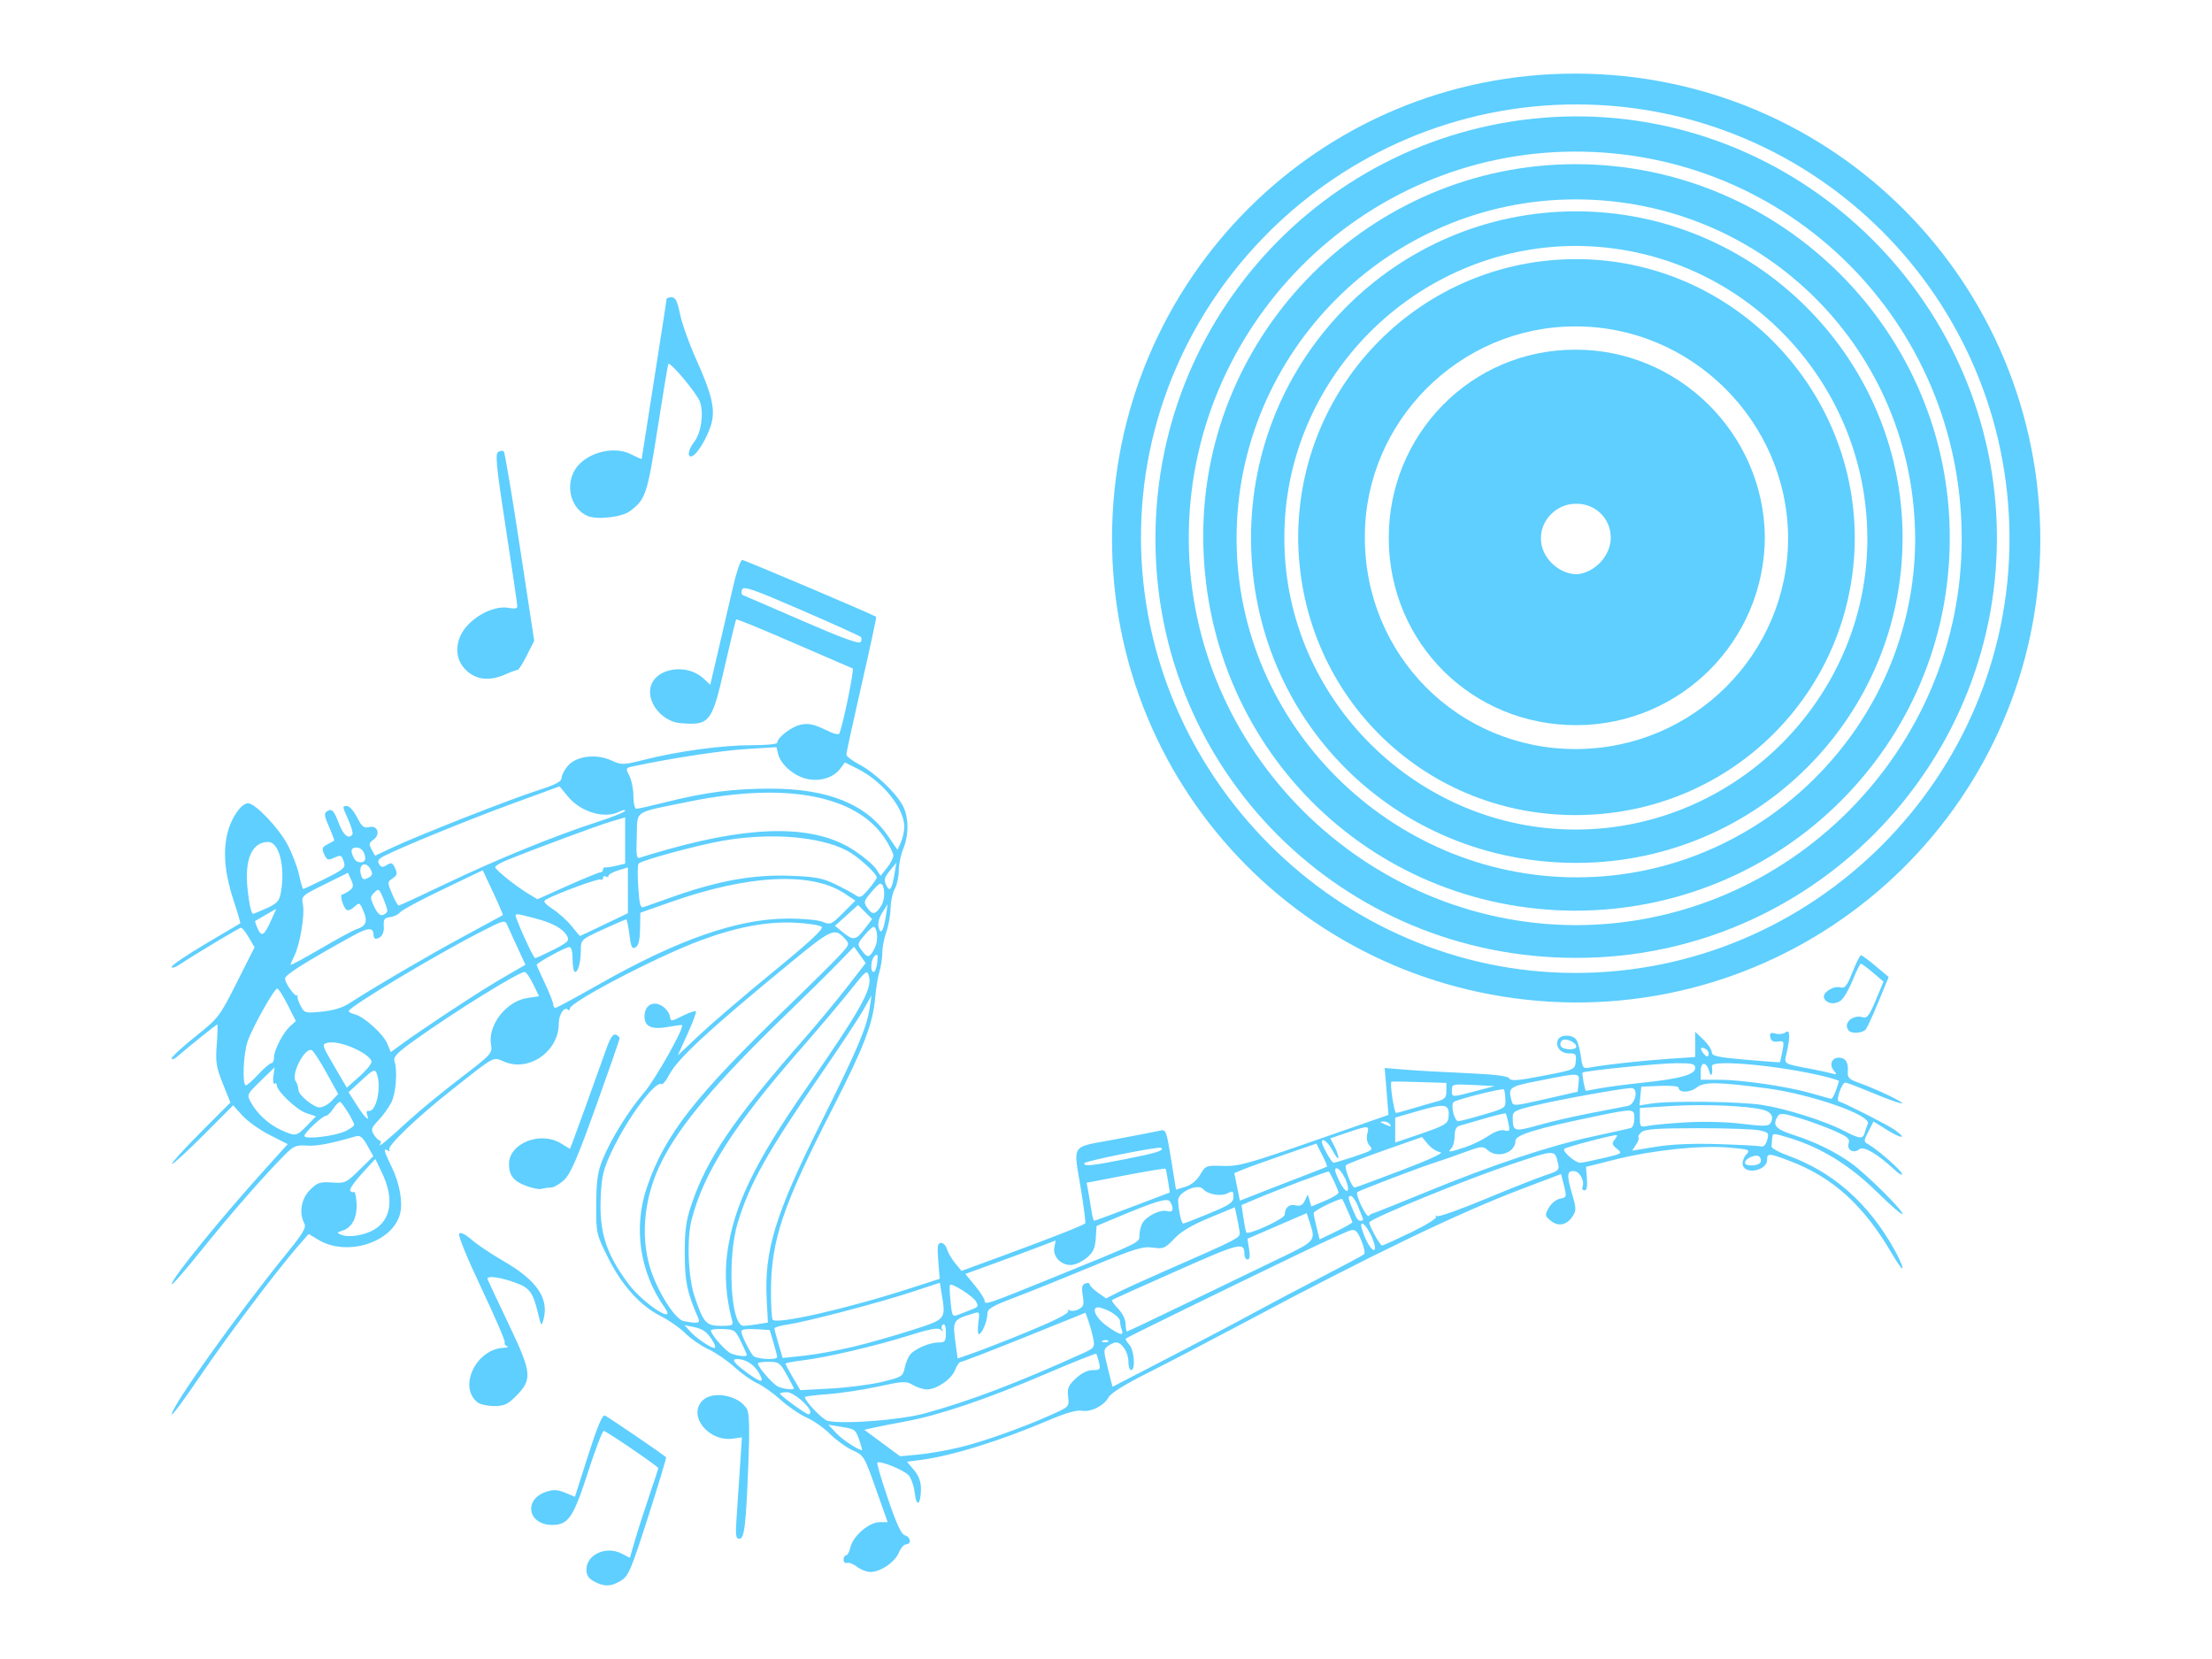 <?xml version="1.0" encoding="UTF-8" standalone="no"?><!DOCTYPE svg PUBLIC "-//W3C//DTD SVG 1.1//EN" "http://www.w3.org/Graphics/SVG/1.1/DTD/svg11.dtd"><svg width="100%" height="100%" viewBox="0 0 800 600" version="1.1" xmlns="http://www.w3.org/2000/svg" xmlns:xlink="http://www.w3.org/1999/xlink" xml:space="preserve" xmlns:serif="http://www.serif.com/" style="fill-rule:evenodd;clip-rule:evenodd;stroke-linejoin:round;stroke-miterlimit:2;"><path d="M726.761,194.481c-0.228,-86.432 -70.056,-156.487 -156.26,-156.715c-86.66,-0.228 -158.08,70.738 -157.853,156.942c0.228,85.75 71.193,156.943 156.715,157.17c86.66,0.228 157.625,-70.965 157.398,-157.397m-324.576,-0.455c0.455,-93.028 75.287,-167.633 167.86,-167.405c93.256,0.227 168.088,75.741 167.861,169.224c-0.455,92.574 -75.969,167.178 -168.77,166.724c-93.256,-0.91 -167.406,-75.742 -166.951,-168.543" style="fill:#00b4ff;fill-opacity:0.63;fill-rule:nonzero;"/><path d="M569.363,54.825c-77.106,0.227 -139.883,63.687 -139.428,140.566c0.455,76.196 63.686,138.973 139.883,139.201c76.879,-0 140.111,-63.46 139.656,-140.338c-0.227,-77.562 -62.549,-139.657 -140.111,-139.429m-151.484,139.656c0.228,-83.93 67.782,-151.711 151.484,-152.393c83.703,-0.456 152.848,68.463 152.848,152.393c0,83.703 -68.236,151.939 -151.938,151.939c-84.612,0.227 -152.621,-67.554 -152.394,-151.939" style="fill:#00b4ff;fill-opacity:0.63;fill-rule:nonzero;"/><path d="M569.818,72.111c-67.326,0 -122.597,55.271 -122.597,122.597c-0,67.099 55.726,122.597 123.052,122.597c66.871,0 121.915,-55.043 122.37,-121.687c0.227,-68.463 -54.589,-123.507 -122.825,-123.507m-0.227,257.25c-74.832,-0.228 -134.425,-60.048 -134.425,-135.563c0,-73.921 60.73,-134.424 134.652,-134.424c74.604,-0 135.562,60.957 135.334,135.334c0,74.605 -60.73,134.653 -135.561,134.653" style="fill:#00b4ff;fill-opacity:0.63;fill-rule:nonzero;"/><path d="M570.273,300.019c57.773,-0.227 105.311,-47.993 105.083,-105.538c-0.227,-58.001 -47.31,-105.311 -105.311,-105.538c-58,-0 -105.992,47.993 -105.538,106.22c0.228,57.773 48.22,105.083 105.766,104.856m0.228,12.055c-65.734,0.228 -117.821,-51.632 -118.048,-117.138c-0.228,-65.279 52.314,-118.276 117.138,-118.503c64.824,-0.227 118.275,52.769 118.502,117.593c0.228,65.052 -52.541,117.82 -117.592,118.048" style="fill:#00b4ff;fill-opacity:0.63;fill-rule:nonzero;"/><path d="M569.818,270.905c42.534,-0 76.879,-34.345 76.879,-76.424c-0.227,-42.079 -35.028,-76.652 -77.106,-76.424c-41.624,-0 -75.97,34.345 -75.97,75.969c-0.227,42.761 33.663,76.879 76.197,76.879m-0.455,23.882c-55.726,-0.227 -99.851,-44.808 -99.851,-100.761c0.227,-55.499 45.035,-100.307 100.533,-100.307c55.271,0 100.535,45.264 100.762,100.535c0,55.953 -45.035,100.761 -101.444,100.533" style="fill:#00b4ff;fill-opacity:0.63;fill-rule:nonzero;"/><path d="M582.555,194.481c0,-7.051 -5.686,-12.51 -12.737,-12.283c-6.823,0 -12.737,5.914 -12.51,12.738c0,6.596 6.369,12.737 12.965,12.737c6.369,-0.455 12.282,-6.596 12.282,-13.192m-12.054,67.781c-37.985,0.227 -68.009,-29.569 -68.236,-67.326c-0.228,-37.757 29.796,-68.464 67.326,-68.464c37.302,-0.227 68.236,30.252 68.69,67.554c0,37.53 -30.251,68.008 -67.78,68.236" style="fill:#00b4ff;fill-opacity:0.63;fill-rule:nonzero;"/><path id="path830" d="M214.844,571.939c-1.995,-1.082 -2.75,-2.264 -2.75,-4.305c-0,-5.418 7.136,-8.655 12.718,-5.769l2.995,1.549l1.798,-6.201c0.989,-3.411 3.303,-10.633 5.143,-16.049c1.84,-5.415 3.346,-9.994 3.346,-10.175c-0,-0.609 -18.851,-13.478 -19.742,-13.478c-0.485,0 -3.071,6.78 -5.746,15.066c-5.271,16.323 -7.053,18.934 -12.924,18.934c-8.775,0 -10.459,-9.237 -2.182,-11.969c2.716,-0.896 4.146,-0.827 6.927,0.335l3.505,1.465l4.766,-14.951c3.35,-10.508 5.151,-14.804 6.059,-14.456c0.994,0.382 20.64,13.77 22.152,15.097c0.173,0.152 -2.752,9.843 -6.5,21.536c-6.169,19.243 -7.1,21.433 -9.815,23.097c-3.594,2.203 -6.068,2.272 -9.75,0.274l-0,0Zm95.135,-5.279c-1.312,-1.017 -2.948,-1.655 -3.635,-1.416c-0.688,0.239 -1.25,-0.279 -1.25,-1.15c-0,-0.87 0.414,-1.583 0.92,-1.583c0.507,0 1.213,-1.331 1.571,-2.958c0.875,-3.985 6.758,-9.042 10.518,-9.042l2.94,0l-4.275,-12.071c-4.178,-11.797 -4.368,-12.112 -8.386,-13.911c-2.261,-1.013 -5.913,-3.643 -8.116,-5.845c-2.202,-2.203 -6.052,-4.911 -8.555,-6.018c-2.504,-1.107 -6.704,-3.97 -9.334,-6.362c-2.631,-2.391 -6.475,-5.118 -8.543,-6.059c-2.068,-0.941 -5.79,-3.583 -8.272,-5.87c-2.482,-2.288 -6.686,-5.166 -9.342,-6.397c-2.657,-1.231 -6.426,-3.834 -8.377,-5.784c-1.95,-1.95 -5.954,-4.752 -8.897,-6.225c-7.424,-3.716 -14.106,-11.147 -19.119,-21.264c-4.188,-8.453 -4.233,-8.655 -4.186,-19.119c0.038,-8.394 0.489,-11.675 2.186,-15.908c3.025,-7.547 9.26,-17.658 15.21,-24.667c4.152,-4.89 14.503,-23.315 13.624,-24.251c-0.129,-0.138 -2.255,0.127 -4.724,0.588c-6.173,1.153 -8.843,0.015 -8.843,-3.769c-0,-4.058 3.166,-5.844 6.494,-3.664c1.298,0.851 2.506,2.461 2.683,3.579c0.323,2.03 0.326,2.03 4.614,-0.101c2.361,-1.173 4.514,-1.91 4.785,-1.639c0.272,0.271 -1.09,3.967 -3.025,8.213l-3.518,7.72l8.099,-7.619c4.455,-4.19 16.406,-14.411 26.559,-22.713c12.926,-10.57 18.143,-15.41 17.406,-16.147c-0.579,-0.579 -4.827,-1.251 -9.439,-1.493c-10.268,-0.539 -21.389,1.547 -34.658,6.502c-15.683,5.856 -47,22.213 -47,24.548c-0,0.594 -0.296,0.783 -0.658,0.421c-1.333,-1.333 -3.342,1.671 -3.342,4.997c-0,10.031 -10.709,17.565 -19.654,13.828c-4.333,-1.81 -2.933,-2.563 -19.346,10.397c-12.231,9.659 -23.121,20.098 -22.319,21.396c0.358,0.58 0.133,0.71 -0.527,0.302c-1.721,-1.064 -1.429,0.145 1.47,6.07c2.801,5.724 4.027,12.606 2.985,16.757c-2.613,10.411 -19.278,15.714 -29.618,9.426l-3.444,-2.094l-3.813,4.373c-7.944,9.112 -25.899,32.955 -35.625,47.311c-5.56,8.206 -10.109,14.316 -10.109,13.578c-0,-2.928 24.206,-36.833 41.326,-57.884c6.212,-7.638 7.439,-9.702 6.646,-11.184c-2.011,-3.757 -1.138,-8.936 2.042,-12.116c2.677,-2.678 3.566,-2.976 7.958,-2.673c4.754,0.328 5.137,0.152 9.95,-4.586l5.007,-4.928l-2.182,-3.882c-1.719,-3.058 -2.614,-3.758 -4.215,-3.295c-9.322,2.698 -14.136,3.603 -17.756,3.339c-3.7,-0.269 -4.664,0.131 -7.751,3.217c-7.429,7.427 -19.946,21.739 -30.275,34.619c-5.913,7.372 -10.75,12.912 -10.75,12.311c-0,-2.079 17.756,-23.898 34.73,-42.676l7.23,-7.999l-6.515,-3.307c-3.583,-1.819 -8.023,-4.977 -9.868,-7.018l-3.353,-3.712l-10.812,10.846c-5.946,5.965 -11.037,10.62 -11.312,10.345c-0.275,-0.275 4.367,-5.382 10.316,-11.349l10.815,-10.849l-2.742,-6.854c-2.397,-5.992 -2.673,-7.768 -2.193,-14.118c0.302,-3.995 0.383,-7.263 0.179,-7.263c-0.323,-0 -9.67,7.5 -14.725,11.816c-0.963,0.822 -1.75,1.022 -1.75,0.445c-0,-0.577 3.86,-4.134 8.578,-7.905c8.402,-6.715 8.71,-7.117 14.989,-19.569l6.41,-12.712l-2.087,-3.538c-1.148,-1.945 -2.398,-3.537 -2.777,-3.537c-0.647,-0 -16.305,9.386 -22.363,13.405c-1.513,1.004 -2.75,1.344 -2.75,0.757c-0,-0.588 5.512,-4.329 12.25,-8.315c6.737,-3.985 12.379,-7.323 12.536,-7.416c0.158,-0.094 -0.817,-3.492 -2.167,-7.551c-3.268,-9.824 -4.085,-17.32 -2.645,-24.257c1.205,-5.801 5.04,-11.623 7.658,-11.623c2.554,-0 10.998,8.828 14.214,14.862c1.711,3.21 3.607,8.154 4.215,10.987c0.608,2.833 1.285,5.151 1.505,5.151c0.221,-0 3.782,-1.673 7.915,-3.718c6.418,-3.176 7.424,-4.016 6.893,-5.751c-0.883,-2.883 -1.091,-2.981 -3.745,-1.772c-2.071,0.944 -2.521,0.773 -3.474,-1.318c-0.942,-2.067 -0.784,-2.564 1.125,-3.558c1.221,-0.635 2.338,-1.249 2.482,-1.364c0.144,-0.116 -0.69,-2.362 -1.853,-4.992c-1.685,-3.809 -1.85,-4.946 -0.81,-5.588c1.869,-1.156 2.529,-0.479 4.458,4.571c1.573,4.119 3.595,5.671 4.816,3.696c0.27,-0.437 -0.379,-2.736 -1.441,-5.11c-2.317,-5.174 -2.31,-5.096 -0.452,-5.096c0.813,-0 2.419,1.841 3.567,4.091c1.754,3.438 2.457,3.999 4.406,3.51c3.064,-0.769 4.181,2.702 1.479,4.598c-1.579,1.109 -1.67,1.631 -0.615,3.536l1.238,2.235l6.113,-2.891c9.16,-4.332 42.61,-17.492 52.582,-20.688c6.568,-2.104 8.75,-3.237 8.75,-4.542c-0,-0.955 1.027,-2.932 2.283,-4.392c3.071,-3.57 10.177,-4.456 15.714,-1.958c3.791,1.709 4.192,1.699 12.211,-0.31c12.296,-3.079 27.934,-5.189 38.468,-5.189c5.128,-0 9.324,-0.389 9.324,-0.864c-0,-1.932 5.292,-5.968 8.651,-6.598c2.751,-0.516 4.747,-0.101 8.545,1.779c3.267,1.616 5.091,2.065 5.353,1.318c1.599,-4.56 5.365,-23.169 4.736,-23.4c-0.432,-0.159 -10.002,-4.298 -21.266,-9.198c-11.265,-4.9 -20.643,-8.747 -20.84,-8.55c-0.197,0.198 -2.079,7.918 -4.183,17.157c-4.615,20.275 -5.368,21.233 -15.996,20.376c-5.736,-0.463 -11,-5.892 -11,-11.345c-0,-8.098 12.654,-11.107 19.533,-4.644l2.25,2.114l3.003,-12.823c1.652,-7.052 4.007,-17.21 5.232,-22.572c1.226,-5.363 2.724,-9.75 3.329,-9.75c0.823,-0 46.849,19.535 48.444,20.561c0.16,0.103 -2.203,11.101 -5.25,24.44c-3.048,13.339 -5.541,24.759 -5.541,25.377c-0,0.619 2.137,2.247 4.75,3.618c5.551,2.914 13.319,10.303 15.729,14.964c2.119,4.098 2.163,10.568 0.104,15.495c-0.871,2.084 -1.599,5.647 -1.619,7.917c-0.019,2.27 -0.678,5.253 -1.464,6.628c-0.786,1.375 -1.465,4.525 -1.509,7c-0.043,2.475 -0.727,6.3 -1.52,8.5c-0.793,2.2 -1.448,5.578 -1.456,7.507c-0.008,1.928 -0.486,5.078 -1.062,7c-0.575,1.921 -1.255,6.05 -1.511,9.175c-0.772,9.424 -4.059,17.99 -15.43,40.205c-17.955,35.077 -22.186,47.565 -22.265,65.72c-0.023,5.284 0.243,10.068 0.592,10.632c1.185,1.918 26.887,-3.929 49.795,-11.329l10.634,-3.435l-0.521,-6.488c-0.432,-5.38 -0.26,-6.487 1.008,-6.487c0.84,-0 1.807,1.012 2.147,2.25c0.341,1.237 1.667,3.516 2.946,5.063l2.327,2.813l16.413,-6.039c16.637,-6.12 27.66,-10.477 28.322,-11.193c0.2,-0.217 -0.476,-5.569 -1.502,-11.894c-2.822,-17.393 -4.188,-15.351 12.342,-18.456c7.837,-1.472 15.197,-2.904 16.353,-3.182c1.966,-0.472 2.219,0.211 3.865,10.438l1.76,10.943l3.386,-1.04c2.148,-0.659 4.111,-2.267 5.369,-4.398c1.941,-3.291 2.111,-3.356 8.249,-3.15c5.608,0.187 9.087,-0.773 33.058,-9.125l26.79,-9.334l-0.688,-8.48l-0.688,-8.479l7.398,0.604c4.069,0.332 14.044,0.896 22.166,1.253c10.291,0.453 14.991,1.034 15.5,1.917c0.579,1.002 3.139,0.802 12.232,-0.953c11.436,-2.207 11.502,-2.236 11.798,-5.182c0.264,-2.627 -0.004,-2.957 -2.373,-2.919c-3.008,0.049 -5.061,-2.357 -4.116,-4.821c0.759,-1.978 5.009,-2.162 6.567,-0.285c0.617,0.743 1.411,3.465 1.765,6.048c0.605,4.414 0.801,4.666 3.251,4.179c4.762,-0.948 18.477,-2.47 28.358,-3.147l9.75,-0.669l-0,-9.136l3,2.874c1.65,1.581 3,3.615 3,4.521c-0,1.381 1.978,1.821 12.25,2.723c6.737,0.591 12.322,1.003 12.411,0.916c0.088,-0.088 0.483,-1.885 0.877,-3.994c0.676,-3.618 0.583,-3.816 -1.636,-3.5c-1.669,0.237 -2.462,-0.217 -2.728,-1.559c-0.306,-1.541 0.052,-1.781 1.923,-1.292c1.264,0.331 2.885,0.115 3.601,-0.479c1.571,-1.304 1.726,1.631 0.391,7.382c-0.977,4.204 -1.383,3.925 8.411,5.782c3.3,0.626 6.896,1.397 7.992,1.713c1.746,0.504 1.825,0.374 0.638,-1.056c-1.74,-2.096 -0.761,-4.657 1.779,-4.657c2.45,-0 3.542,1.668 3.286,5.02c-0.163,2.145 0.433,2.801 3.554,3.909c6.489,2.303 16.588,7.067 16.073,7.582c-0.272,0.272 -4.805,-1.307 -10.073,-3.508c-5.269,-2.202 -9.969,-4.003 -10.445,-4.003c-1.251,-0 -3.51,6.431 -2.39,6.805c2.848,0.949 17.805,8.571 20.284,10.336c4.652,3.312 2.486,3.288 -2.846,-0.03l-4.852,-3.02l-1.852,3.608c-1.722,3.353 -1.734,3.674 -0.175,4.547c3.403,1.905 11.881,9.302 12.324,10.755c0.252,0.825 -1.061,0.082 -2.919,-1.65c-5.999,-5.596 -11.002,-8.492 -12.509,-7.241c-2.036,1.69 -4.631,0.291 -3.875,-2.089c0.53,-1.672 -0.288,-2.396 -5.121,-4.534c-3.164,-1.399 -8.866,-3.489 -12.673,-4.645c-5.779,-1.756 -7.064,-1.875 -7.795,-0.722c-2.103,3.321 -0.951,4.693 5.759,6.861c7.833,2.53 14.929,6.003 20.692,10.126c5.385,3.853 18.644,16.953 18.644,18.421c-0,0.625 -4.163,-2.95 -9.25,-7.945c-9.924,-9.743 -20.242,-16.098 -31.844,-19.61c-5.767,-1.746 -5.91,-1.744 -6.056,0.12c-0.082,1.049 -0.195,2.408 -0.25,3.019c-0.055,0.611 2.651,2.107 6.012,3.324c16.135,5.843 28.926,17.095 38.246,33.646c1.728,3.069 3.142,6.212 3.142,6.984c0,0.772 -1.721,-1.542 -3.824,-5.141c-10.381,-17.764 -21.516,-27.792 -37.5,-33.772c-7.06,-2.642 -7.676,-2.657 -7.676,-0.187c0,3.934 -8.104,5.504 -8.827,1.711c-0.192,-1.004 0.392,-2.642 1.296,-3.641c1.572,-1.737 1.295,-1.848 -6.295,-2.519c-10.197,-0.903 -27.644,0.937 -41.174,4.342l-10.5,2.642l0.336,4.25c0.222,2.813 -0.068,4.25 -0.857,4.25c-0.656,0 -0.979,-0.562 -0.717,-1.25c0.855,-2.247 -1.112,-5.75 -3.23,-5.75c-2.464,0 -2.539,1.447 -0.447,8.643c1.42,4.887 1.427,5.69 0.064,7.77c-2.089,3.189 -5.177,3.796 -7.903,1.555c-2.116,-1.74 -2.157,-2.009 -0.71,-4.654c0.853,-1.556 2.661,-3.031 4.06,-3.31c2.433,-0.486 2.485,-0.655 1.464,-4.707l-1.06,-4.203l-14,5.303c-23.044,8.728 -54.102,23.684 -101,48.638c-12.1,6.438 -27.716,14.577 -34.702,18.085c-8.047,4.042 -13.164,7.236 -13.964,8.715c-1.671,3.09 -6.448,5.473 -9.712,4.845c-1.703,-0.327 -5.776,0.837 -11.622,3.323c-17.984,7.647 -35.354,13.035 -46.783,14.512l-4.783,0.618l2.533,3.01c1.716,2.039 2.528,4.196 2.518,6.684c-0.025,5.844 -1.623,7.076 -2.227,1.716c-0.287,-2.543 -1.295,-5.479 -2.241,-6.524c-1.717,-1.897 -10.451,-5.418 -11.31,-4.559c-0.25,0.25 1.491,6.164 3.867,13.142c3.095,9.088 4.833,12.823 6.124,13.16c2.102,0.55 2.454,3.238 0.423,3.238c-0.758,0 -1.936,1.346 -2.617,2.991c-1.434,3.46 -6.617,7.009 -10.237,7.009c-1.374,0 -3.57,-0.833 -4.882,-1.85l-0,-0.002Zm36.847,-43.149c8.6,-2.041 22.815,-7.086 33.582,-11.916c6.259,-2.809 6.31,-2.864 5.891,-6.455c-0.359,-3.069 0.068,-4.082 2.792,-6.626c2.049,-1.914 4.27,-3.003 6.128,-3.003c2.671,0 2.858,-0.228 2.253,-2.75c-0.363,-1.512 -0.812,-2.928 -0.998,-3.145c-0.186,-0.218 -8.335,3.028 -18.109,7.212c-21.297,9.117 -38.561,14.976 -50.771,17.231c-4.95,0.914 -10.35,1.975 -12,2.357l-3,0.695l6.471,4.782l6.471,4.781l6.529,-0.604c3.591,-0.332 10.234,-1.484 14.761,-2.559Zm-35.921,-2.25c-1.437,-4.309 -1.596,-4.431 -6.811,-5.256l-4.5,-0.712l2.876,3.045c2.217,2.348 7.698,5.964 9.322,6.15c0.109,0.012 -0.29,-1.439 -0.887,-3.227Zm23.689,-10.122c16.371,-4.525 33.086,-10.879 56.718,-21.561c4.493,-2.031 4.689,-2.286 4.093,-5.35c-0.345,-1.769 -1.118,-4.622 -1.719,-6.338l-1.092,-3.122l-22,8.87c-12.1,4.878 -22.464,8.87 -23.031,8.871c-0.567,0.001 -1.532,1.33 -2.144,2.953c-1.253,3.319 -6.624,7.04 -10.171,7.045c-1.29,0.002 -3.563,-0.715 -5.05,-1.594c-2.51,-1.482 -3.421,-1.442 -12.655,0.563c-5.472,1.188 -13.662,2.423 -18.199,2.746c-4.538,0.322 -8.25,0.792 -8.25,1.044c-0,1.508 6.433,8.197 8.282,8.611c5.785,1.296 26.428,-0.308 35.218,-2.738Zm-41.5,-0.405c-0,-2.021 -6.081,-7.223 -8.444,-7.223c-1.406,0 -2.556,0.221 -2.556,0.49c-0,0.661 9.302,7.454 10.25,7.485c0.412,0.015 0.75,-0.325 0.75,-0.752Zm-6,-8.597c-0,-0.206 -1.164,-2.456 -2.586,-5c-2.388,-4.273 -2.884,-4.626 -6.5,-4.626c-2.153,0 -3.914,0.255 -3.914,0.567c-0,1.364 5.588,7.722 7.449,8.476c2.145,0.869 5.551,1.226 5.551,0.583Zm31.965,-2.372c7.084,-1.719 7.498,-1.975 8.122,-5.026c0.362,-1.769 1.278,-3.963 2.035,-4.877c1.756,-2.116 7.069,-4.351 10.346,-4.351c2.235,0 2.532,-0.417 2.532,-3.559c-0,-2.156 -0.401,-3.311 -1.016,-2.931c-0.559,0.346 -0.718,1.16 -0.354,1.809c0.492,0.876 0.35,0.893 -0.549,0.065c-0.903,-0.831 -3.947,-0.256 -11.897,2.247c-11.956,3.763 -29.727,7.887 -38.434,8.918c-3.163,0.375 -5.75,0.887 -5.75,1.138c-0,0.251 1.202,2.509 2.672,5.017l2.673,4.56l11.077,-0.6c6.093,-0.33 14.437,-1.415 18.543,-2.411l-0,0.001Zm134.035,-24.761c5.225,-2.865 16.25,-8.694 24.5,-12.954c8.25,-4.259 15.341,-8.062 15.758,-8.45c0.417,-0.387 -0.034,-2.604 -1,-4.925c-1.43,-3.434 -2.147,-4.126 -3.844,-3.714c-1.148,0.278 -9.698,4.168 -19,8.643c-27.216,13.094 -61.88,30.052 -62.325,30.49c-0.225,0.223 0.337,1.231 1.25,2.24c1.79,1.977 2.308,9.177 0.661,9.177c-0.55,0 -1,-1.427 -1,-3.171c-0,-3.218 -2.36,-6.829 -4.464,-6.829c-0.635,0 -1.944,0.578 -2.91,1.284c-1.666,1.219 -1.67,1.632 -0.065,8.019l1.692,6.735l20.623,-10.668c11.343,-5.867 24.899,-13.012 30.124,-15.877l-0,0Zm-178.694,21.401c-1.743,-2.997 -4.817,-4.894 -7.93,-4.894c-2.102,0 -0.838,1.653 3.874,5.066c5.189,3.759 6.315,3.711 4.056,-0.172l0,0Zm6.679,-5.644c-0.008,-0.412 -0.619,-2.775 -1.356,-5.25l-1.341,-4.5l-5.144,-0.302c-3.263,-0.192 -5.144,0.1 -5.144,0.799c-0,1.236 2.717,6.835 4.247,8.753c1.06,1.328 8.763,1.769 8.738,0.5l-0,0Zm27.603,-3.707c5.549,-1.335 15.111,-4.05 21.25,-6.035c12.413,-4.013 12.181,-3.715 10.554,-13.549l-0.586,-3.54l-10.153,3.341c-11.813,3.888 -38.017,10.756 -44.903,11.769c-2.613,0.384 -4.75,1.015 -4.75,1.403c-0,0.388 0.667,2.952 1.483,5.698l1.482,4.993l7.768,-0.827c4.272,-0.455 12.307,-1.919 17.855,-3.253Zm57.912,-3.338c14.644,-5.897 20.554,-8.808 19.73,-9.719c-0.402,-0.443 -0.177,-0.489 0.499,-0.1c0.676,0.389 2.173,0.202 3.325,-0.415c1.768,-0.946 1.996,-1.716 1.456,-4.914c-0.495,-2.93 -0.285,-3.929 0.924,-4.393c0.861,-0.331 1.566,-0.196 1.566,0.299c-0,0.496 1.332,1.85 2.961,3.009l2.961,2.109l4.106,-2.095c2.258,-1.152 9.588,-4.501 16.289,-7.442c29.041,-12.747 28.208,-12.306 27.876,-14.769c-0.168,-1.251 -0.619,-3.71 -1,-5.463l-0.693,-3.189l-9.179,3.791c-6.368,2.631 -10.27,4.949 -12.743,7.572c-3.297,3.496 -3.88,3.737 -7.782,3.213c-3.655,-0.49 -6.561,0.408 -21.757,6.723c-9.647,4.008 -22.151,9.04 -27.788,11.183c-8.716,3.313 -10.248,4.224 -10.25,6.098c-0.002,2.573 -1.987,7.297 -3.066,7.297c-0.41,0 -0.496,-1.851 -0.193,-4.114c0.533,-3.973 0.47,-4.088 -1.845,-3.366c-7.587,2.366 -7.565,2.325 -6.274,11.744l0.623,4.544l5.127,-1.788c2.82,-0.983 9.627,-3.6 15.127,-5.815l-0,0Zm-96.5,6.322c-0,-0.261 -0.955,-2.44 -2.123,-4.843c-1.998,-4.113 -2.379,-4.379 -6.5,-4.534c-2.407,-0.092 -4.377,0.133 -4.377,0.498c-0,1.47 5.349,7.55 7.355,8.36c2.371,0.956 5.645,1.258 5.645,0.519Zm-11.892,-4.277c-2.04,-3.712 -3.732,-5.088 -7.108,-5.781l-3.5,-0.719l2,2.268c2.064,2.341 7.4,5.972 8.785,5.978c0.432,0.002 0.352,-0.783 -0.177,-1.746l0,0Zm142.621,-0.854c-0.332,-0.332 -1.195,-0.368 -1.917,-0.079c-0.797,0.319 -0.56,0.556 0.605,0.604c1.054,0.044 1.644,-0.193 1.312,-0.525l0,-0Zm4.878,-3.978c-0.334,-0.87 -0.607,-2.209 -0.607,-2.977c-0,-1.521 -3.196,-3.843 -6.75,-4.904c-4.035,-1.204 -2.777,3.069 1.9,6.457c4.616,3.344 6.369,3.801 5.457,1.424Zm22.158,-8.985c10.854,-5.262 25.922,-12.533 33.485,-16.157c14.616,-7.005 14.523,-6.905 12.423,-13.408l-1.173,-3.633l-10.715,4.633l-10.715,4.632l0.593,3.75c0.39,2.467 0.207,3.75 -0.535,3.75c-0.621,0 -1.135,-0.787 -1.143,-1.75c-0.042,-4.741 -1.19,-4.465 -24.552,5.891c-12.613,5.591 -23.125,10.327 -23.36,10.523c-0.235,0.196 0.777,1.614 2.25,3.151c1.549,1.618 2.677,3.93 2.677,5.49c-0,1.482 0.232,2.695 0.515,2.695c0.284,0 9.396,-4.305 20.25,-9.567Zm-163.15,5.317c-2.107,-7.671 -2.73,-16.356 -1.714,-23.902c2.294,-17.047 9.665,-32.442 28.636,-59.807c19.613,-28.292 23.869,-35.876 22.663,-40.385c-0.68,-2.543 -0.918,-2.366 -6.855,5.105c-3.383,4.256 -11.661,14.039 -18.395,21.739c-23.656,27.049 -34.421,43.935 -38.891,61c-1.813,6.92 -1.304,20.829 1.016,27.782c3.21,9.623 4.188,10.718 9.565,10.718c4.28,0 4.551,-0.153 3.975,-2.25Zm9.45,1.638l3.566,-0.59l-0.436,-8.298c-0.928,-17.687 3.093,-30.856 19.405,-63.542c13.404,-26.861 16.764,-34.763 17.837,-41.958l0.671,-4.5l-2.976,5.268c-1.637,2.897 -8.312,13.022 -14.832,22.5c-19.919,28.952 -26.089,39.913 -30.528,54.232c-3.948,12.734 -2.615,37.519 2.016,37.489c0.942,-0.008 3.316,-0.276 5.277,-0.601Zm-21.611,-2.138c-4.051,-9.322 -4.863,-13.18 -4.895,-23.25c-0.026,-8.351 0.437,-11.912 2.266,-17.402c5.679,-17.046 15.315,-31.26 41.053,-60.56c4.609,-5.246 11.471,-13.519 15.25,-18.385l6.87,-8.847l-4.221,-5.927l-5.638,5.825c-3.102,3.205 -11.449,11.444 -18.549,18.311c-25.623,24.779 -38.539,40.014 -45.344,53.485c-6.27,12.411 -7.833,26.52 -4.254,38.392c2.551,8.465 9.04,18.794 12.182,19.392c5.139,0.98 6.075,0.797 5.28,-1.034Zm99.065,-3.232c2.191,-0.855 2.362,-1.236 1.307,-2.925c-1.216,-1.947 -8.62,-6.632 -9.342,-5.91c-0.211,0.211 -0.122,2.923 0.198,6.026c0.562,5.447 0.664,5.609 2.95,4.716c1.302,-0.509 3.502,-1.367 4.887,-1.907Zm-111.323,-0.768c-8.974,-12.722 -11.304,-28.904 -6.268,-43.541c6.5,-18.892 17.312,-32.724 51.029,-65.283c8.502,-8.209 17,-16.623 18.886,-18.697c3.308,-3.639 3.366,-3.84 1.661,-5.725c-3.703,-4.092 -4.773,-3.622 -19.703,8.65c-29.787,24.485 -40.853,34.723 -43.916,40.631c-1.079,2.082 -2.321,3.564 -2.761,3.292c-2.178,-1.346 -12.214,12.194 -17.877,24.119c-3.138,6.607 -3.708,8.921 -4.072,16.517c-0.612,12.816 1.897,20.725 10.032,31.619c5.349,7.163 17.793,15.228 12.989,8.418Zm140.804,-10.803c32.013,-13.008 31,-12.511 31,-15.211c-0,-1.302 0.463,-3.233 1.03,-4.291c1.401,-2.618 6.632,-5.187 9.02,-4.429c2.105,0.668 2.592,-0.953 1.029,-3.423c-0.949,-1.499 -5.008,-0.276 -20.079,6.05l-6.5,2.728l-0.303,4.52c-0.241,3.599 -0.919,5.039 -3.327,7.065c-1.663,1.399 -4.269,2.544 -5.792,2.544c-3.579,0 -6.471,-3.163 -5.853,-6.399l0.472,-2.47l-6.598,2.518c-3.63,1.385 -10.976,4.105 -16.326,6.045l-9.726,3.527l3.476,4.242c1.912,2.334 3.477,4.79 3.477,5.458c-0,1.624 0.9,1.319 25,-8.474l-0,0Zm114.998,-14.701c-2.076,-4.636 -4.714,-6.62 -3.476,-2.614c1.315,4.258 3.545,7.945 4.462,7.378c0.494,-0.305 0.05,-2.449 -0.986,-4.764Zm14.3,-1.585c5.388,-2.602 9.438,-5.126 9,-5.607c-0.439,-0.481 -0.297,-0.589 0.316,-0.239c0.613,0.35 8.488,-2.438 17.5,-6.194c9.012,-3.756 18.748,-7.606 21.635,-8.555c4.913,-1.616 5.208,-1.897 4.611,-4.396c-1.198,-5.02 -0.682,-5.036 -17.36,0.569c-16.031,5.388 -48.863,18.791 -50.817,20.745c-0.532,0.532 3.798,8.521 4.587,8.463c0.401,-0.03 5.139,-2.183 10.527,-4.785l0.001,-0.001Zm-21.298,-3.619c-0,-0.383 -2.936,-7.158 -3.623,-8.361c-0.393,-0.689 -10.377,4.122 -10.377,4.999c-0,0.514 0.489,2.876 1.086,5.25l1.087,4.315l5.913,-2.865c3.253,-1.575 5.914,-3.078 5.914,-3.338Zm-353.811,2.687c6.316,-3.73 7.321,-11.412 2.733,-20.889l-2.272,-4.695l-4.835,5.258c-2.659,2.891 -4.574,5.679 -4.256,6.194c0.319,0.514 0.915,0.728 1.326,0.474c0.411,-0.254 0.853,1.583 0.982,4.081c0.267,5.15 -1.614,8.815 -5.09,9.92c-2.202,0.7 -2.211,0.751 -0.277,1.538c2.586,1.053 8.269,0.138 11.689,-1.881l0,-0Zm329.337,-5.403c0.052,-2.581 1.675,-3.992 3.938,-3.424c1.663,0.417 2.529,-0.015 3.336,-1.669l1.09,-2.233l0.647,2.156l0.647,2.157l4.908,-2.04c2.699,-1.122 4.908,-2.452 4.908,-2.956c-0,-0.773 -2.727,-6.697 -3.504,-7.61c-0.262,-0.308 -17.24,6.066 -26.285,9.869l-5.289,2.223l0.666,4.601c0.367,2.53 0.846,4.914 1.065,5.297c0.65,1.134 13.845,-4.925 13.873,-6.371Zm-27.314,-0.468c7.587,-3.145 8.788,-3.97 8.788,-6.035c-0,-2.106 -0.247,-2.261 -2.059,-1.291c-2.383,1.275 -7.297,0.449 -8.914,-1.499c-1.784,-2.15 -9.027,1.054 -9.027,3.994c-0,3.187 1.146,8.473 1.837,8.473c0.323,0 4.542,-1.639 9.375,-3.642Zm-27.692,-2.475l13.466,-5.116l-0.632,-4.134c-0.348,-2.273 -0.761,-4.287 -0.919,-4.475c-0.157,-0.188 -6.643,0.88 -14.413,2.373l-14.127,2.715l0.499,2.627c0.274,1.445 0.787,4.54 1.14,6.877c0.353,2.338 0.839,4.25 1.081,4.25c0.242,0 6.499,-2.302 13.905,-5.117Zm83.308,4.367c-0.186,-0.412 -0.989,-2.437 -1.784,-4.5c-0.795,-2.062 -2.008,-3.75 -2.694,-3.75c-0.943,0 -0.867,0.918 0.308,3.75c2.03,4.889 2.269,5.25 3.484,5.25c0.564,0 0.872,-0.337 0.686,-0.75l0,0Zm3.672,-1.965c0.55,-0.118 9.325,-3.629 19.5,-7.801c23.945,-9.818 44.386,-16.623 60,-19.976c6.875,-1.476 13.062,-2.855 13.75,-3.064c0.687,-0.21 1.25,-1.745 1.25,-3.412c-0,-3.736 -0.034,-3.738 -15.28,-0.565c-20.396,4.244 -27.72,6.508 -27.72,8.571c-0,4.422 -6.543,6.591 -10.119,3.355c-1.639,-1.484 -2.302,-1.413 -8.579,0.914c-3.741,1.387 -8.602,3.077 -10.802,3.755c-4.284,1.321 -26.338,9.72 -27.649,10.53c-0.433,0.268 0.187,2.491 1.377,4.94c1.19,2.449 2.413,4.119 2.718,3.711c0.305,-0.409 1.004,-0.84 1.554,-0.958Zm-22.5,-14.564c3.025,-1.144 5.644,-2.18 5.82,-2.303c0.175,-0.123 -0.612,-2.05 -1.751,-4.282l-2.07,-4.059l-11.734,4.046c-6.454,2.225 -13.136,4.632 -14.85,5.348l-3.115,1.302l1.018,4.972l1.019,4.973l10.081,-3.959c5.545,-2.177 12.557,-4.894 15.582,-6.038Zm12.368,1.926c-0.956,-2.006 -2.324,-3.647 -3.04,-3.647c-0.938,0 -0.691,1.258 0.884,4.501c1.209,2.487 2.569,4.118 3.041,3.646c0.472,-0.472 0.076,-2.485 -0.885,-4.5Zm20.362,-2.897c10.39,-3.95 15.579,-6.363 14.104,-6.558c-1.284,-0.169 -3.302,-1.47 -4.485,-2.892l-2.151,-2.585l-13.342,4.685c-7.338,2.577 -13.706,5.051 -14.152,5.496c-0.75,0.75 2.089,8.104 3.128,8.104c0.254,0 7.858,-2.812 16.898,-6.25Zm-99.474,-4.114c10.881,-2.142 13.732,-3.045 12.661,-4.012c-0.733,-0.662 -27.917,4.79 -27.917,5.598c-0,1.186 2.477,0.929 15.256,-1.586Zm229.298,1.277c0.369,-0.598 0.219,-1.54 -0.334,-2.093c-1.137,-1.137 -5.22,0.596 -5.22,2.215c-0,1.327 4.723,1.223 5.554,-0.122l-0,-0Zm-147.273,-2.004c7.389,-2.484 7.345,-2.45 5.75,-4.372c-0.726,-0.874 -0.989,-2.57 -0.624,-4.024c0.763,-3.041 0.577,-3.052 -7.194,-0.427l-6.176,2.085l1.481,2.865c0.815,1.576 1.462,3.45 1.438,4.164c-0.023,0.715 -0.935,-0.387 -2.024,-2.45c-1.65,-3.126 -3.932,-5.031 -3.932,-3.284c-0,1.306 3.486,7.534 4.217,7.534c0.465,0 3.644,-0.941 7.064,-2.091Zm90.38,0.442c7.017,-1.641 7.118,-1.709 5.032,-3.398c-1.819,-1.473 -1.933,-1.958 -0.788,-3.338c0.737,-0.888 1.027,-1.615 0.645,-1.615c-1.825,0 -18.151,4.306 -18.871,4.978c-0.885,0.824 3.863,5.014 5.706,5.035c0.613,0.008 4.337,-0.741 8.276,-1.662Zm-49.946,-3.938c2.632,-0.873 6.463,-2.728 8.515,-4.122c2.319,-1.576 4.517,-2.329 5.812,-1.99c1.88,0.491 2.017,0.235 1.404,-2.628c-0.374,-1.745 -0.809,-3.317 -0.967,-3.494c-0.158,-0.176 -3.593,0.64 -7.633,1.815c-4.04,1.174 -8.134,2.362 -9.096,2.638c-1.202,0.346 -1.75,1.515 -1.75,3.736c-0,1.777 -0.54,3.772 -1.2,4.432c-1.575,1.575 -0.821,1.516 4.915,-0.387Zm91.785,-1.145c7.7,0.245 14.624,0.623 15.387,0.839c0.832,0.236 1.694,-0.696 2.156,-2.329c0.715,-2.531 0.513,-2.777 -2.887,-3.5c-2.011,-0.428 -12.03,-0.774 -22.264,-0.768c-14.36,0.008 -18.988,0.325 -20.274,1.392c-0.916,0.761 -1.429,1.621 -1.139,1.911c0.291,0.29 -0.103,1.491 -0.875,2.668l-1.402,2.14l8.649,-1.399c5.73,-0.928 13.374,-1.25 22.649,-0.954Zm-473.474,-8.768c3.59,-3.3 11.816,-10.05 18.281,-15c11.378,-8.712 11.736,-9.102 11.188,-12.197c-1.248,-7.051 5.504,-15.73 13.128,-16.874l4.25,-0.637l-2.136,-4.396c-1.175,-2.418 -2.554,-4.396 -3.065,-4.396c-2.226,0 -25.565,14.481 -39.935,24.778c-6.206,4.447 -7.642,5.947 -7.155,7.48c1.144,3.607 0.535,11.615 -1.136,14.93c-0.919,1.822 -3.007,4.722 -4.64,6.444c-2.651,2.796 -2.828,3.36 -1.648,5.25c0.728,1.165 1.691,2.118 2.141,2.118c0.451,0 0.49,0.563 0.088,1.25c-0.915,1.564 2.26,-1.047 10.639,-8.75l0,0Zm375.733,-0.65c0.563,-5.109 -0.859,-5.478 -10.444,-2.716l-8.815,2.541l-0,9.041l9.5,-3.258c8.135,-2.791 9.537,-3.596 9.759,-5.608Zm-398.734,4.637c1.636,-0.846 2.975,-1.803 2.975,-2.126c-0,-1.227 -4.404,-8.361 -5.161,-8.361c-0.436,0 -1.53,1.125 -2.431,2.5c-0.901,1.375 -2.048,2.5 -2.55,2.5c-1.281,0 -7.858,6.113 -7.858,7.303c-0,1.424 11.432,0.042 15.025,-1.816Zm549.245,0.763c0.277,-0.962 0.807,-2.484 1.178,-3.381c1.259,-3.043 -20.341,-10.602 -36.448,-12.755c-17.76,-2.374 -22.78,-2.432 -25.498,-0.295c-2.46,1.936 -6.502,1.947 -6.502,0.019c-0,-0.511 -3.038,-0.796 -6.75,-0.633l-6.75,0.296l-0.324,3.389l-0.324,3.39l4.232,-0.677c6.7,-1.071 31.985,-0.765 40.061,0.486c8.665,1.342 22.768,5.789 29.548,9.317c5.776,3.006 6.918,3.133 7.577,0.845l-0,-0.001Zm-563.375,-2.642l3.288,-3.392l-3.525,-1.164c-3.429,-1.132 -10.658,-7.991 -10.658,-10.114c-0,-0.581 -0.369,-0.828 -0.819,-0.55c-0.451,0.279 -0.625,-0.932 -0.387,-2.691l0.431,-3.197l-5.057,4.908c-4.846,4.703 -4.999,5.015 -3.678,7.5c2.23,4.191 6.509,8.187 10.907,10.185c5.455,2.477 5.694,2.44 9.498,-1.485Zm464.605,-4.611c6.05,-1.154 11.961,-2.296 13.135,-2.538c2.805,-0.577 3.981,-6.459 1.291,-6.459c-2.916,0 -24.816,3.915 -34.124,6.1c-7.966,1.871 -8.802,2.288 -8.802,4.402c-0,5.261 0.466,5.406 9.304,2.909c4.508,-1.273 13.146,-3.259 19.196,-4.414Zm-73,4.003c-0.34,-0.55 -1.379,-0.968 -2.309,-0.93c-1.379,0.058 -1.322,0.229 0.309,0.93c2.676,1.15 2.711,1.15 2,0l-0,0Zm107.302,-0.605c6.258,-0.371 14.606,-0.153 20.114,0.526c7.588,0.935 9.577,0.91 10.249,-0.13c1.431,-2.219 0.448,-4.117 -2.55,-4.918c-5.428,-1.452 -21.357,-2.129 -32.989,-1.402l-11.626,0.727l-0,3.526c-0,3.398 0.111,3.504 3.052,2.916c1.679,-0.336 7.866,-0.896 13.75,-1.245l-0,-0Zm-73.302,-2.799c7.908,-2.33 7.998,-2.394 7.845,-5.549c-0.086,-1.755 -0.322,-3.357 -0.526,-3.561c-0.527,-0.527 -17.147,3.638 -18.17,4.554c-1.184,1.06 0.247,6.965 1.68,6.936c0.644,-0.011 4.771,-1.084 9.171,-2.38Zm-403.857,-0.084c-0.316,-0.824 -0.066,-1.382 0.561,-1.25c2.796,0.588 4.818,-8.808 2.929,-13.608c-0.645,-1.638 -1.259,-1.355 -5.44,2.5l-4.712,4.346l3.011,4.75c2.918,4.603 4.816,6.299 3.651,3.262Zm377.857,-2.051c2.75,-0.834 6.687,-1.972 8.75,-2.528c3.236,-0.872 3.75,-1.406 3.75,-3.903l-0,-2.893l-9.75,-0.318c-5.363,-0.176 -9.917,-0.227 -10.121,-0.114c-0.653,0.359 0.988,11.296 1.693,11.284c0.373,-0.008 2.928,-0.693 5.678,-1.528l-0,0Zm-390.566,-2.891l2.283,-2.43l-4.165,-7.546c-2.291,-4.15 -4.665,-7.854 -5.274,-8.231c-2.416,-1.493 -7.701,8.394 -5.951,11.131c0.616,0.965 0.773,1.468 1.048,3.37c0.273,1.887 5.527,6.136 7.587,6.136c1.204,0 3.217,-1.093 4.472,-2.43Zm450.879,-6.411c0.379,-3.822 0.798,-3.792 -13.563,-0.97c-11.721,2.304 -11.982,2.484 -10.668,7.376c0.554,2.064 0.563,2.063 12.236,-0.59l11.682,-2.656l0.313,-3.16Zm93.089,2.692c0.604,-1.732 1.098,-3.255 1.098,-3.383c-0,-0.129 -1.013,-0.523 -2.25,-0.875c-15.141,-4.308 -44.105,-7.29 -43.712,-4.5c0.406,2.878 -0.261,4.322 -0.915,1.981c-1.033,-3.695 -3.123,-3.8 -3.123,-0.157l-0,3.083l6.622,-0c8.301,-0 24.837,2.424 33.378,4.894c3.575,1.034 6.793,1.93 7.152,1.993c0.359,0.062 1.146,-1.304 1.75,-3.036l0,-0Zm-130.402,0.262l7,-1.842l-7.752,-0.385c-7.488,-0.373 -7.753,-0.309 -7.75,1.864c0.003,2.685 -0.28,2.673 8.502,0.363l-0,-0Zm45.113,-1.037c2.688,-0.509 9.612,-1.419 15.387,-2.023c13.553,-1.417 19,-2.929 19,-5.271c-0,-1.533 -0.942,-1.782 -6.75,-1.781c-6.044,0.001 -33.322,2.737 -33.994,3.41c-0.307,0.307 0.867,6.589 1.232,6.589c0.132,0 2.438,-0.416 5.125,-0.924Zm-444.346,-9.806c-1.212,-3.202 -11.836,-7.667 -15.847,-6.66c-2.204,0.553 -2.156,0.726 2.334,8.408l4.584,7.844l4.697,-4.181c2.584,-2.299 4.488,-4.734 4.232,-5.411Zm-40.887,4.73c2.035,-2.2 4.132,-4 4.66,-4c0.528,0 0.96,-0.918 0.96,-2.04c-0,-2.682 3.25,-8.974 5.85,-11.325l2.062,-1.866l-2.97,-5.884c-1.634,-3.237 -3.325,-5.885 -3.758,-5.885c-1.085,0 -8.861,13.833 -10.69,19.015c-1.591,4.51 -2.061,15.985 -0.655,15.985c0.462,0 2.505,-1.8 4.541,-4Zm523.521,-9.061c-1.938,-1.198 -2.412,-0.259 -0.83,1.647c0.964,1.162 1.474,1.28 1.764,0.408c0.225,-0.674 -0.196,-1.599 -0.934,-2.055Zm-455.901,-12.651c10.968,-7.262 17.033,-11.058 24.502,-15.336l4.449,-2.548l-2.763,-5.952c-1.519,-3.274 -3.195,-6.955 -3.725,-8.18c-0.96,-2.222 -0.987,-2.216 -9.963,2.384c-16.484,8.447 -47.39,26.995 -47.467,28.486c-0.018,0.353 0.991,0.898 2.244,1.213c3.342,0.839 10.254,7.099 11.705,10.602l1.258,3.037l4.63,-3.377c2.546,-1.857 9.355,-6.505 15.13,-10.329Zm409,11.747c-0,-1.619 -4.083,-3.352 -5.22,-2.215c-0.553,0.553 -0.703,1.495 -0.334,2.093c0.831,1.345 5.554,1.449 5.554,0.122l-0,0Zm-444,-15.532c9.336,-6.044 27.945,-16.947 41,-24.02c7.975,-4.321 14.621,-7.931 14.768,-8.022c0.148,-0.09 -1.427,-3.78 -3.5,-8.198l-3.768,-8.034l-14.389,6.885c-7.915,3.787 -14.89,7.528 -15.5,8.315c-0.611,0.786 -2.236,1.574 -3.611,1.751c-2.092,0.269 -2.465,0.805 -2.283,3.282c0.197,2.683 -0.983,4.482 -2.967,4.523c-0.413,0.008 -0.75,-0.633 -0.75,-1.426c-0,-2.728 -2.002,-2.662 -7.244,0.238c-17.574,9.724 -24.758,14.251 -24.75,15.595c0.01,1.682 3.55,6.695 4.319,6.116c0.371,-0.279 0.468,-0.226 0.215,0.119c-0.253,0.344 0.204,1.912 1.017,3.483c1.444,2.792 1.616,2.842 7.71,2.258c3.96,-0.38 7.509,-1.425 9.733,-2.865l-0,0Zm90.529,-7.009c28.381,-16.125 50.009,-23.692 67.971,-23.782c5.698,-0.031 11.265,0.473 12.939,1.166c2.794,1.156 3.161,0.996 7.384,-3.228l4.445,-4.444l-3.96,-2.62c-11.941,-7.903 -34.723,-6.768 -62.808,3.128l-11,3.876l-0.105,5.835c-0.075,4.116 -0.557,6.086 -1.637,6.691c-1.264,0.707 -1.651,-0.101 -2.217,-4.63c-0.377,-3.017 -0.895,-5.486 -1.152,-5.486c-0.257,0 -4.049,1.638 -8.428,3.639c-7.799,3.565 -7.961,3.713 -7.975,7.25c-0.017,4.522 -0.947,8.111 -2.103,8.111c-0.486,0 -0.883,-2.025 -0.883,-4.5c-0,-2.938 -0.434,-4.497 -1.25,-4.491c-1.289,0.012 -11.75,5.727 -11.75,6.422c-0,0.214 1.35,3.242 2.999,6.729c1.65,3.487 3,6.903 3,7.59c0.001,0.688 0.352,1.25 0.78,1.25c0.429,0 7.517,-3.827 15.75,-8.506l0,0Zm100.655,-7.945c0.319,-2.736 0.135,-3.229 -0.891,-2.378c-1.456,1.209 -1.775,5.829 -0.403,5.829c0.49,0 1.072,-1.553 1.294,-3.451Zm-188.4,-11.98c3.512,-1.115 4.177,-2.756 2.619,-6.463c-1.397,-3.322 -1.47,-3.355 -3.439,-1.573c-1.211,1.095 -2.355,1.451 -2.875,0.893c-1.302,-1.395 -2.339,-5.421 -1.406,-5.458c0.449,-0.019 1.619,-0.64 2.599,-1.383c1.496,-1.135 1.595,-1.76 0.621,-3.897l-1.16,-2.546l-8.434,4.179c-8.392,4.158 -8.431,4.196 -7.824,7.442c0.698,3.73 -1.119,14.428 -3.13,18.437c-0.745,1.486 -1.355,2.933 -1.355,3.217c-0,0.284 4.893,-2.346 10.874,-5.843c5.981,-3.498 11.79,-6.65 12.91,-7.005Zm71.266,7.406c5.165,-2.607 5.858,-3.279 5.012,-4.859c-1.492,-2.787 -5.184,-4.834 -11.829,-6.556c-7.574,-1.962 -7.348,-1.987 -6.317,0.69c2.202,5.722 6.031,13.75 6.557,13.75c0.321,0 3.281,-1.361 6.577,-3.025Zm116.298,-0.788c1.232,-2.482 0.956,-7.051 -0.452,-7.496c-0.333,-0.105 -1.825,1.26 -3.317,3.033c-2.665,3.166 -2.68,3.266 -0.896,5.647c2.074,2.765 2.795,2.582 4.665,-1.184Zm-3.733,-6.748l2.716,-3.562l-2.545,-2.545l-2.545,-2.545l-4.177,3.774l-4.177,3.774l2.806,2.297c3.792,3.102 4.756,2.957 7.922,-1.193Zm-214.574,-3.282l1.785,-3.987l-3.663,2.096c-2.015,1.152 -3.792,2.181 -3.951,2.286c-0.158,0.104 0.258,1.385 0.923,2.846c1.413,3.1 2.342,2.486 4.906,-3.241Zm120.363,1.718l8.596,-4.124l-0,-16.564l-3.5,1.074c-1.925,0.591 -3.5,1.476 -3.5,1.966c-0,0.49 -0.45,0.613 -1,0.273c-0.55,-0.34 -1,-0.115 -1,0.5c-0,0.615 -0.402,0.87 -0.893,0.567c-0.77,-0.477 -15.874,5.084 -19.844,7.306c-1.03,0.576 -0.355,1.463 2.607,3.423c2.199,1.454 5.265,4.233 6.814,6.174c1.549,1.942 2.885,3.53 2.97,3.53c0.085,0 4.022,-1.856 8.75,-4.124l-0,-0.001Zm101.93,-3.375l0.606,-4l-1.933,3.036c-1.219,1.915 -1.707,3.894 -1.323,5.364c0.767,2.932 1.799,1.219 2.65,-4.4Zm-180.334,-1.639c-0,-0.509 -0.687,-2.57 -1.527,-4.58c-1.426,-3.412 -1.638,-3.544 -3.195,-1.988c-1.556,1.557 -1.556,1.9 0.001,5.166c1.149,2.41 2.143,3.316 3.195,2.913c0.839,-0.322 1.526,-1.002 1.526,-1.511Zm-43.754,-0.852c3.608,-1.596 4.624,-2.612 5.127,-5.125c1.874,-9.37 -0.375,-18.884 -4.465,-18.884c-5.83,0 -8.572,6.127 -7.491,16.738c0.58,5.688 1.376,9.262 2.063,9.262c0.146,0 2.291,-0.896 4.766,-1.991Zm222.477,-1.142c1.516,-2.498 1.171,-7.959 -0.492,-7.795c-0.402,0.04 -1.949,1.542 -3.438,3.339c-2.527,3.048 -2.604,3.414 -1.157,5.48c1.855,2.649 2.999,2.419 5.087,-1.024Zm-74.371,-3.437c15.776,-5.498 28.256,-7.686 41.148,-7.215c9.375,0.342 11.812,0.795 16.5,3.068c3.025,1.466 6.322,3.24 7.326,3.942c1.596,1.114 2.197,0.837 4.75,-2.187c1.608,-1.904 2.924,-3.802 2.924,-4.217c-0,-1.455 -7.091,-7.827 -10.837,-9.738c-10.085,-5.145 -27.571,-6.528 -44.782,-3.542c-9.227,1.6 -29.401,7.066 -30.525,8.27c-0.354,0.379 -0.406,4.201 -0.115,8.494c0.451,6.656 0.767,7.714 2.144,7.182c0.888,-0.344 6.048,-2.169 11.467,-4.057l0,-0Zm-83.256,-4.292c18.269,-8.756 39.159,-17.284 54.654,-22.311c5.637,-1.829 10.25,-3.679 10.25,-4.111c-0,-0.433 -0.871,-0.32 -1.934,0.249c-5.287,2.829 -14.047,0.308 -18.749,-5.396l-3.033,-3.68l-16.775,6.137c-15.978,5.846 -40.92,16.025 -46.718,19.066c-2.033,1.066 -2.478,1.795 -1.781,2.915c0.743,1.195 1.309,1.258 2.831,0.315c1.62,-1.004 2.062,-0.83 2.972,1.167c0.886,1.946 0.73,2.573 -0.914,3.678c-1.937,1.303 -1.941,1.429 -0.191,5.573c0.986,2.332 2.06,4.244 2.388,4.25c0.328,0.008 7.978,-3.528 17,-7.852l-0,-0Zm55.89,-4.138c0.558,0 1.014,-0.45 1.014,-1c-0,-0.55 0.337,-0.914 0.75,-0.809c0.412,0.104 2.212,-0.156 4,-0.58l3.25,-0.77l-0,-16.733l-5.25,1.551c-4.861,1.437 -27.669,9.897 -37.5,13.91c-2.338,0.954 -4.25,2.078 -4.25,2.499c-0,0.931 7.087,6.652 11.819,9.54l3.453,2.107l10.85,-4.858c5.968,-2.671 11.307,-4.857 11.864,-4.857Zm106.437,0.5l0.68,-4l-2.383,2.908c-1.973,2.406 -2.198,3.3 -1.307,5.188c1.271,2.693 2.033,1.657 3.01,-4.096Zm-189.446,-1.542c-1.839,-3.437 -4.684,-1.759 -3.474,2.05c0.514,1.621 0.992,1.797 2.577,0.949c1.562,-0.836 1.739,-1.426 0.897,-2.999Zm189.018,-5.036c0.003,-0.869 -1.397,-3.695 -3.11,-6.281c-10.339,-15.609 -35.971,-20.388 -70.885,-13.217c-20.504,4.212 -18.452,2.845 -18.793,12.519c-0.263,7.47 -0.121,8.238 1.408,7.651c0.935,-0.358 5.567,-1.731 10.292,-3.049c31.684,-8.839 53.245,-8.633 67.131,0.639c3.34,2.231 6.811,5.182 7.713,6.559l1.641,2.504l2.299,-2.874c1.264,-1.58 2.301,-3.583 2.304,-4.451Zm-190.995,1.053c-0,-2.178 -1.405,-3.975 -3.107,-3.975c-2.119,0 -2.384,1.215 -0.878,4.029c0.962,1.797 3.985,1.756 3.985,-0.054Zm194.955,-11.324c0.105,-6.658 -7.637,-16.431 -16.618,-20.977l-4.837,-2.449l-1.734,2.305c-2.533,3.365 -7.737,4.824 -12.567,3.524c-4.493,-1.21 -8.949,-5.209 -9.863,-8.852l-0.624,-2.485l-10.706,0.65c-8.955,0.544 -26.962,3.281 -40.721,6.189c-3.17,0.671 -3.194,0.72 -1.75,3.512c0.806,1.558 1.465,4.88 1.465,7.382c-0,2.562 0.467,4.55 1.069,4.55c0.588,0 5.425,-1.09 10.75,-2.423c14.276,-3.574 24.247,-4.862 37.681,-4.868c20.739,-0.012 34.599,5.546 42.5,17.037l3.5,5.091l1.205,-2.668c0.662,-1.468 1.225,-3.951 1.25,-5.518Zm-15.747,-68.82c-0.389,-0.377 -10.068,-4.746 -21.508,-9.71c-17.702,-7.68 -20.894,-8.779 -21.43,-7.382c-0.346,0.902 -0.211,1.793 0.3,1.978c0.511,0.186 10.146,4.346 21.411,9.246c14.391,6.259 20.697,8.558 21.208,7.731c0.4,-0.647 0.409,-1.486 0.019,-1.863l0,0Zm-44.865,317.919c0.316,-4.537 0.871,-12.792 1.234,-18.344l0.658,-10.094l-3.131,0.46c-8.882,1.303 -16.603,-8.273 -11.104,-13.772c3.719,-3.719 13.428,-1.806 16.091,3.171c0.816,1.524 0.96,7.122 0.495,19.239c-0.88,22.926 -1.441,27.59 -3.317,27.59c-1.259,0 -1.408,-1.326 -0.926,-8.25Zm-93.607,-41c-7.303,-5.546 -0.651,-19.482 9.464,-19.829c1.265,-0.043 1.735,-0.307 1.044,-0.585c-0.691,-0.279 -1.038,-0.86 -0.771,-1.292c0.267,-0.433 -3.535,-9.279 -8.449,-19.66c-5.323,-11.245 -8.569,-19.239 -8.031,-19.777c0.539,-0.539 2.345,0.36 4.468,2.225c1.96,1.72 7.133,5.188 11.497,7.705c12.125,6.993 16.617,13.565 14.497,21.207c-0.717,2.586 -0.838,2.446 -1.951,-2.263c-1.697,-7.178 -2.956,-9.048 -7.225,-10.726c-5.99,-2.355 -11.655,-3.165 -11.017,-1.575c0.291,0.726 3.782,8.151 7.758,16.5c8.3,17.431 8.513,19.72 2.398,25.835c-2.893,2.893 -4.211,3.485 -7.76,3.485c-2.352,0 -5.017,-0.562 -5.922,-1.25Zm17.777,-78.255c-4.793,-1.71 -6.513,-3.825 -6.513,-8.012c-0,-7.523 11.311,-12.029 18.775,-7.479l3.274,1.997l1.063,-2.751c1.016,-2.628 7.809,-21.424 12.082,-33.427c1.412,-3.966 2.441,-5.517 3.413,-5.143c0.766,0.294 1.393,0.891 1.393,1.327c-0,0.436 -3.854,11.525 -8.564,24.643c-6.774,18.863 -9.182,24.425 -11.516,26.6c-1.623,1.513 -3.808,2.75 -4.854,2.75c-1.046,0 -2.502,0.206 -3.234,0.458c-0.733,0.253 -3.126,-0.181 -5.319,-0.963Zm478.154,-56.162c-2.537,-2.536 1.187,-6.14 5.083,-4.919c1.393,0.437 2.322,-0.825 4.553,-6.183l2.803,-6.731l-3.803,-3.235c-2.092,-1.779 -4.058,-3.242 -4.369,-3.25c-0.312,-0.008 -1.603,2.573 -2.87,5.735c-1.267,3.163 -3.149,6.496 -4.181,7.407c-2.061,1.822 -5.444,1.429 -6.272,-0.728c-0.715,-1.863 3.264,-4.498 5.823,-3.856c1.752,0.439 2.43,-0.399 4.466,-5.527c1.321,-3.325 2.671,-6.032 3,-6.014c0.678,0.038 2.346,1.277 6.916,5.144l3.162,2.677l-3.645,8.823c-2.004,4.853 -4.079,9.387 -4.611,10.074c-1.026,1.326 -4.936,1.703 -6.055,0.583Zm-499.517,-129.86c-3.6,-3.029 -4.716,-7.228 -3.168,-11.919c2.17,-6.576 11.706,-12.466 18.107,-11.186c1.946,0.389 2.913,0.176 2.917,-0.643c0.003,-0.674 -1.86,-13.309 -4.14,-28.079c-3.455,-22.382 -3.916,-26.997 -2.764,-27.709c0.76,-0.469 1.675,-0.535 2.034,-0.145c0.359,0.389 2.975,15.952 5.814,34.583l5.162,33.876l-2.696,5.328c-1.483,2.93 -2.97,5.279 -3.306,5.22c-0.336,-0.059 -2.283,0.637 -4.328,1.547c-5.428,2.415 -10.078,2.117 -13.632,-0.873Zm43.238,-56.399c-5.659,-2.432 -7.997,-10.061 -4.912,-16.027c3.37,-6.518 14.067,-9.72 20.774,-6.22c2.062,1.077 3.75,1.803 3.75,1.615c-0,-0.189 2.025,-13.139 4.5,-28.778c2.475,-15.639 4.5,-28.711 4.5,-29.049c-0,-0.338 0.81,-0.615 1.8,-0.615c1.4,0 2.082,1.365 3.07,6.15c0.699,3.382 3.281,10.624 5.739,16.093c5.879,13.081 7.106,18.428 5.475,23.87c-1.411,4.712 -4.961,10.599 -6.834,11.334c-1.91,0.749 -1.488,-2.328 0.699,-5.11c2.541,-3.229 3.568,-10.276 2.116,-14.512c-1.024,-2.986 -10.735,-14.603 -11.449,-13.695c-0.16,0.204 -1.9,10.673 -3.867,23.266c-3.737,23.927 -4.334,25.712 -10.019,29.957c-2.947,2.2 -11.893,3.204 -15.342,1.721Z" style="fill:#00b4ff;fill-opacity:0.63;fill-rule:nonzero;"/></svg>